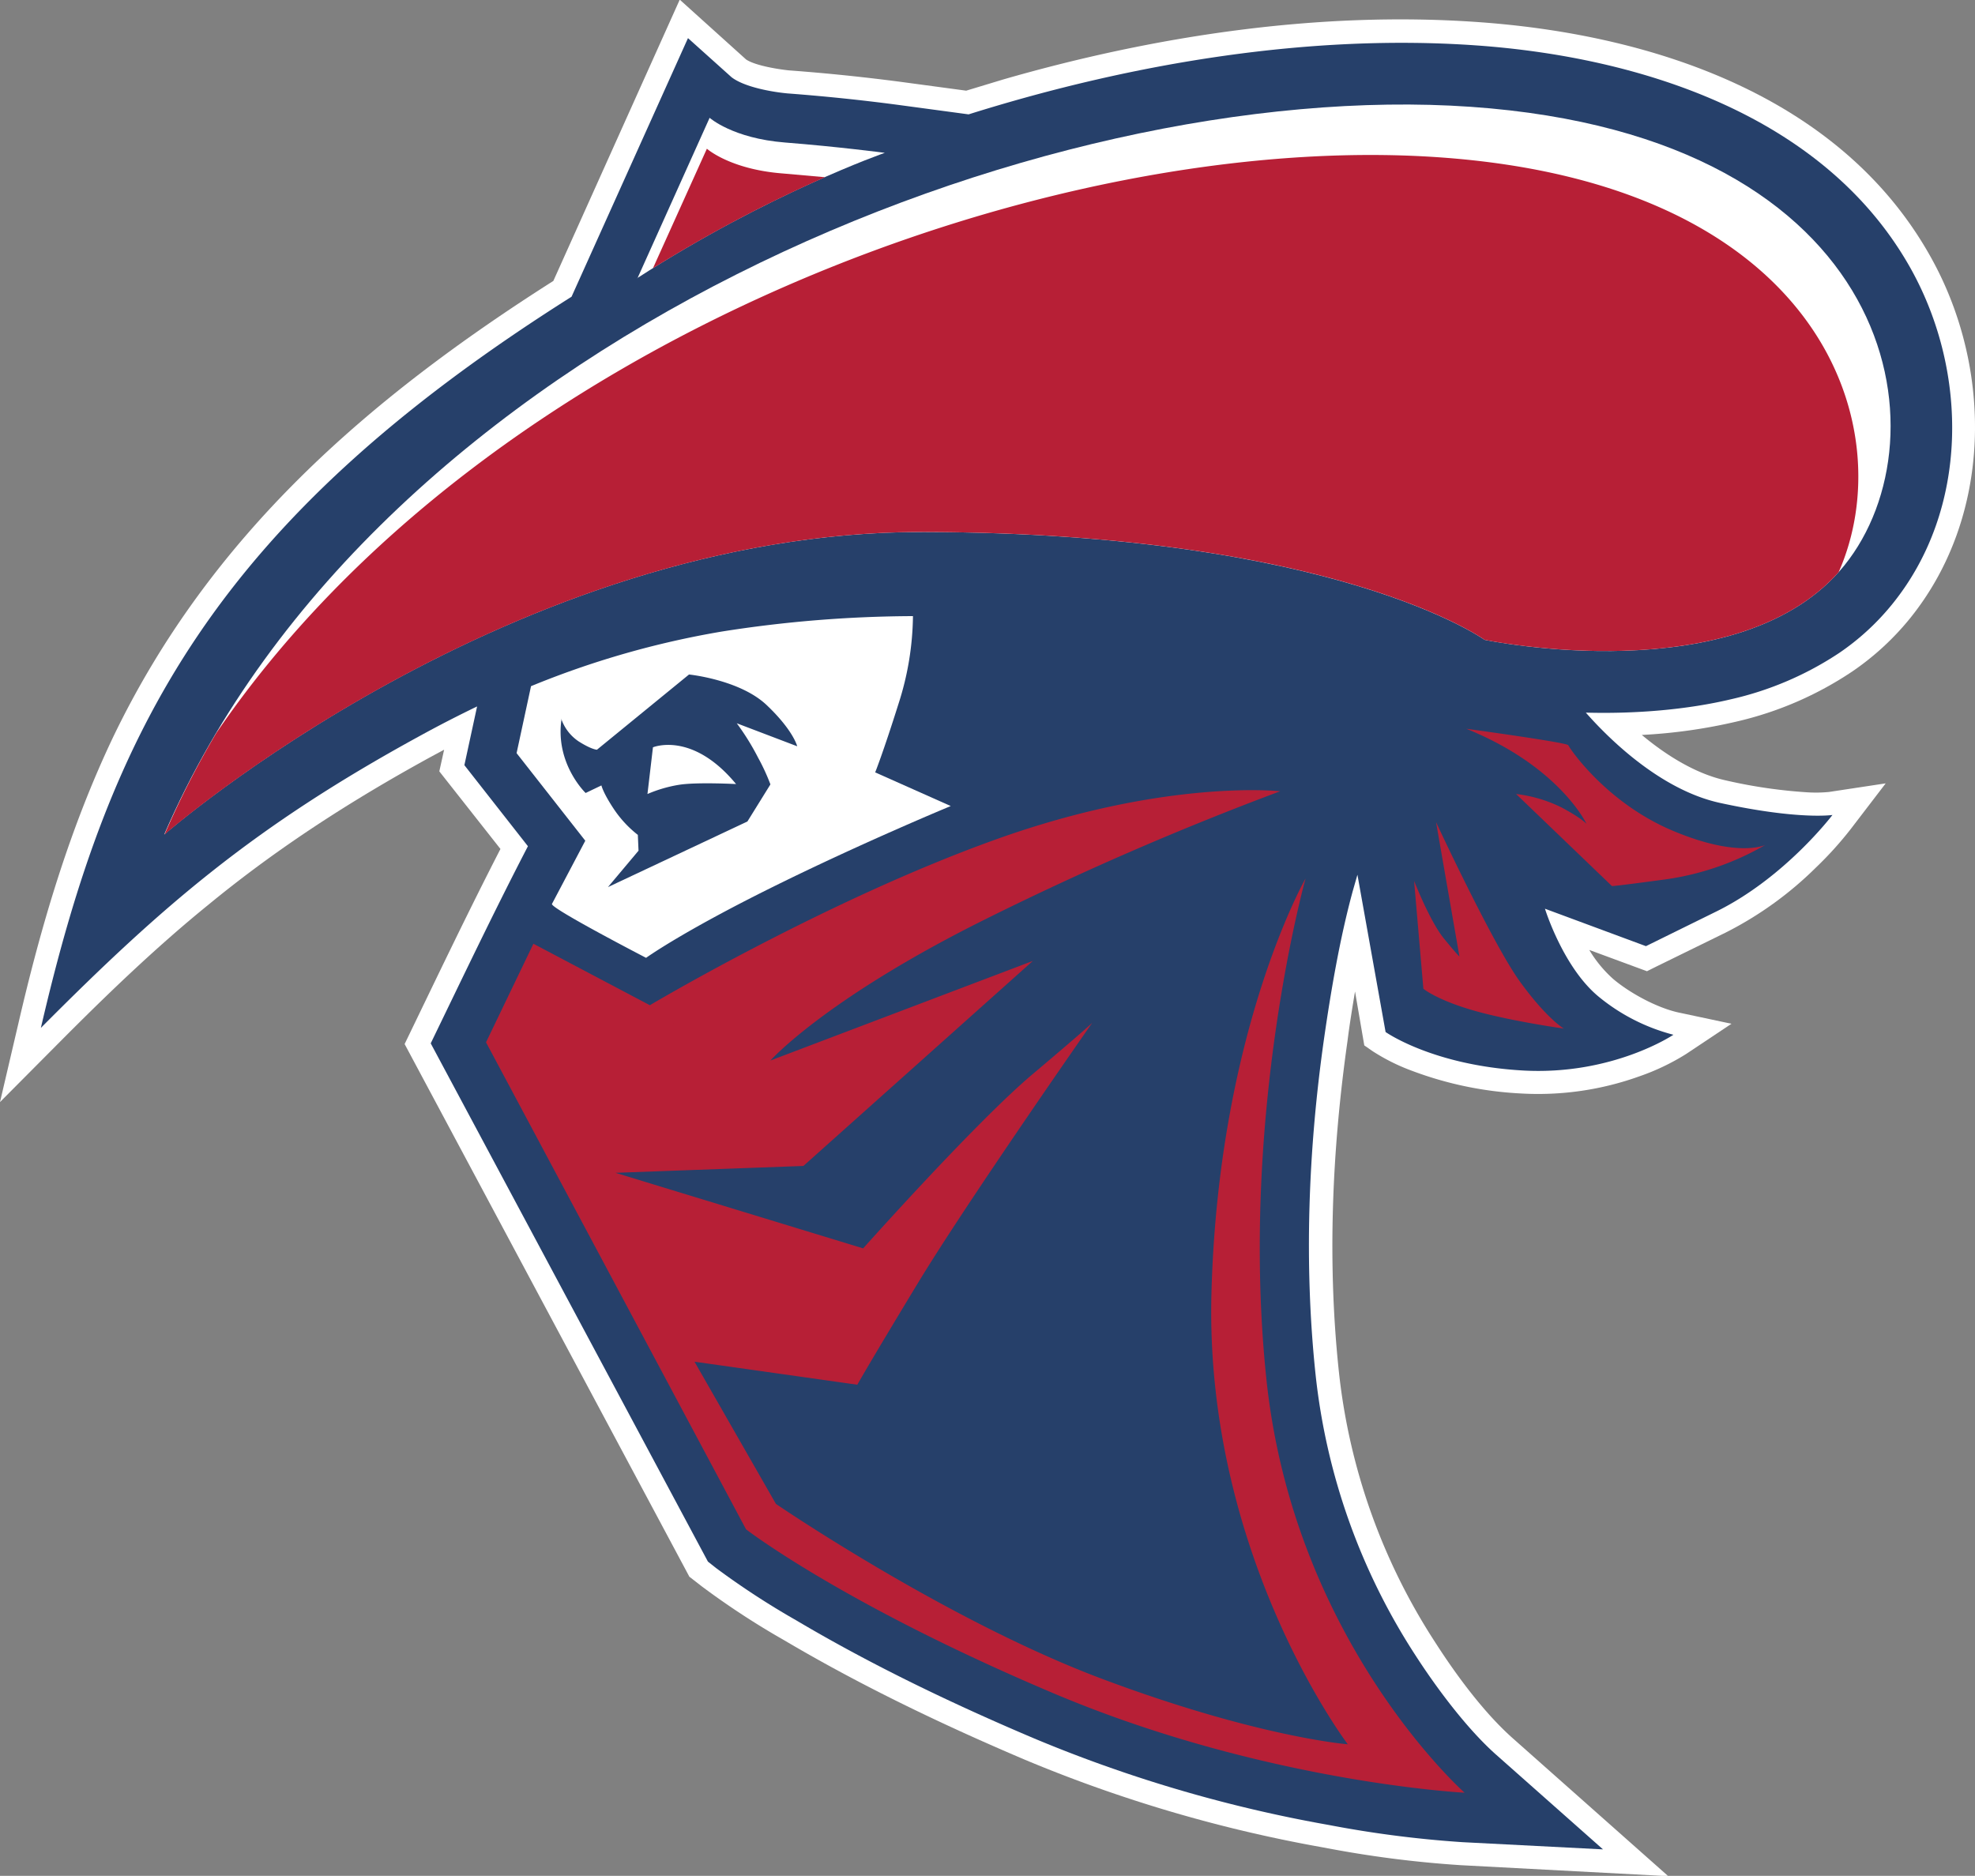 <svg id="Layer_1" data-name="Layer 1" xmlns="http://www.w3.org/2000/svg" viewBox="0 0 575 546.2"><rect x="0" y="0" width="575" height="546.2" fill="#808080" stroke="none"/><title>Cowboy Bandit800_3c</title><path d="M107,15.6c-.8,4.8-1.6,9.7-2.2,14.5-4.5,31.7-5.9,64.3-2.5,96.2a179.6,179.6,0,0,0,28.1,78.9c6.1,9.5,14.2,20.5,22.7,28l45.1,40L137.8,270a317.7,317.7,0,0,1-39.7-5.1,410.4,410.4,0,0,1-87.2-25.6c-24-10.2-47.6-21.5-70.1-34.8a230.8,230.8,0,0,1-24-15.7l-3.6-2.8L-169.7,30.9l1.5-3.1c8.7-18,17.3-36,26.4-53.7l-17.8-22.6,1.4-6.3-3.9,2.1c-23,12.6-44.5,26.4-64.8,43.1C-242.3,2.9-256.7,16.8-270.8,31l-16.7,16.8,5.4-23.1c6.6-28.5,14.9-56.6,27.5-83.1,28.2-58.7,74.1-98.5,128.2-132.9l36.8-81.9,19.3,17.4c2.6,1.8,9.5,2.9,12.6,3.2,10.8.8,21.5,1.9,32.2,3.3l19.3,2.6,10.9-3.3c44.1-12.7,91.7-19.9,137.7-16.7,50.8,3.5,106.1,21.4,132.3,68.6,18.1,32.5,17.8,75.3-6,104.9a78.5,78.5,0,0,1-16.9,15.6A101.4,101.4,0,0,1,218.1-63a155.3,155.3,0,0,1-27.6,3.9c7.3,6.1,15.8,11.3,24.3,13.2a147.2,147.2,0,0,0,23.8,3.5,39.8,39.8,0,0,0,6.4-.1l16.5-2.5L251.4-31.8a103.9,103.9,0,0,1-10.2,11.3,104,104,0,0,1-26.4,19L194.6,8.4,192,9.7,175.2,3.5a36.2,36.2,0,0,0,6.9,8.4c4.8,4.1,12.7,8.4,19,9.8L216.6,25l-13.2,8.8a66.3,66.3,0,0,1-13.6,6.5,87.1,87.1,0,0,1-34.4,5,104.8,104.8,0,0,1-31.8-6.6A57.6,57.6,0,0,1,112,32.9l-2.3-1.6Z" transform="translate(287.5 273.1)" style="fill:#fff;fill-rule:evenodd"/><path d="M107.7-18.4l-1.4,4.9C102.6.1,100,15.3,98,29.2c-4.6,32.2-5.9,65.5-2.5,97.8a186.3,186.3,0,0,0,29.1,81.9c6.2,9.6,15.2,21.7,23.9,29.3l30.7,27.2-40.9-2.1a318.5,318.5,0,0,1-38.9-5,404.5,404.5,0,0,1-85.8-25.2c-23.6-10-47.2-21.3-69.3-34.4A230.3,230.3,0,0,1-79,183.5l-2.4-1.9L-162.1,30.7c9.4-19.4,18.5-38.5,28.3-57.4l-18.5-23.6,3.7-17.1q-8.5,4.1-16.7,8.6c-48.3,26.4-74.8,49.3-110.3,85,20.1-86.7,50.3-147.1,154.5-212.9l33.9-75.3,12.7,11.4c3.8,2.9,11.9,4.3,16.3,4.7,10.6.8,21.3,1.9,31.9,3.3l20.8,2.8c48.7-15.3,100.1-23.4,147.5-20.1s101.8,20.1,126.9,65.2c16.7,30.1,16.8,69.9-5.4,97.4A71.8,71.8,0,0,1,248-83a94.7,94.7,0,0,1-31.5,13.5c-12.6,3-27.5,4.3-42.3,3.9,5.9,6.7,21.2,22.4,39.1,26.3,23,5,32.7,3.5,32.7,3.5S232-17.3,211.8-7.5L191.7,2.4,162.3-8.5S167.5,8.4,177.8,17a56.6,56.6,0,0,0,21.9,11.2S182,40.1,155.8,38.6s-39.9-11.2-39.9-11.2Z" transform="translate(287.5 273.1)" style="fill:#26406a;fill-rule:evenodd"/><path d="M-239.7-30.1s101.1-88.4,221.2-88.1S144.7-86.8,144.7-86.8s74.7,15.7,104.8-21.7,16-124.8-108.8-133.5S-177.6-173.9-239.7-30.1" transform="translate(287.5 273.1)" style="fill:#fff;fill-rule:evenodd"/><path d="M-101.9-192.1l21-46.7s6.7,6,22,7.2,29,3,29,3-33.9,11.8-72.1,36.5" transform="translate(287.5 273.1)" style="fill:#fff;fill-rule:evenodd"/><path d="M-132.9-73.3A259.7,259.7,0,0,1-77.4-89.2a363.7,363.7,0,0,1,55.7-4.5,85.7,85.7,0,0,1-4.2,25.5c-4.5,14.3-6.8,20-6.8,20l22,9.8S-36.8-27.6-63-14.6-99.4,5.8-99.4,5.8s-28-14.5-27.4-15.7l9.7-18.4-20-25.5Z" transform="translate(287.5 273.1)" style="fill:#fff;fill-rule:evenodd"/><path d="M139.4-60.9s29.4,4,29.7,4.8S180-39.5,199.3-31.3s27.2,4.2,27.2,4.2a80,80,0,0,1-28.7,10c-16.2,2.2-16,2-16,2L153.9-41.9A40.3,40.3,0,0,1,167.1-38c6,3.2,7.3,4.8,7.3,4.8s-7.8-16.7-35-27.7m-8.8,27.2s16.5,35.5,24.4,46.4,12.8,13.7,12.8,13.7-15.7-2.2-26.4-5.3-14.5-6.3-14.5-6.3l-2.7-31.4S128.8-4.8,132.9.2s4.5,5.2,4.5,5.2S134.1-13.5,130.6-33.7ZM-132.2,1.7l33.9,17.9S-46.9-11,2.5-28.7s82.7-14,82.7-14A901.3,901.3,0,0,0-1.5-5c-46,23-61.7,40.7-61.7,40.7l76.4-29L-53.6,66.4l-54.7,2,72.1,22S-3.5,53.7,13.1,39.7s17.4-15,17.4-15S-5.9,76.8-20.2,100.4s-17.7,29.7-17.7,29.7l-47.4-6.7,23.7,41.4s49.7,34,95.1,51,71.4,19,71.4,19S63.2,179.9,65.2,103.5,92.6-17.3,92.6-17.3,73.2,52.1,81.2,128.5s57.7,120.4,57.7,120.4-58.4-3-119.8-29-89.4-47.7-89.4-47.7L-146,30.4Z" transform="translate(287.5 273.1)" style="fill:#b71f36;fill-rule:evenodd"/><path d="M247.8-106.5c18.4-41.5-4.2-113-116.4-120.8S-145.9-174.8-224.5-59.7a258.4,258.4,0,0,0-15.1,29.6s101.1-88.4,221.2-88.1S144.7-86.8,144.7-86.8s72.1,15.1,103.1-19.7" transform="translate(287.5 273.1)" style="fill:#b71f36;fill-rule:evenodd"/><path d="M-97.4-195l15.7-34.8s6.7,6,22,7.2l12.4,1.1A401.8,401.8,0,0,0-97.4-195" transform="translate(287.5 273.1)" style="fill:#b71f36;fill-rule:evenodd"/><path d="M-73.2-44.8s-11.3-.6-16.5.2A38.8,38.8,0,0,0-99-41.9l1.6-13.6s11.4-4.8,24.2,10.7m-50.9-19a13,13,0,0,0,5.1,6.6c3.8,2.4,5.3,2.4,5.3,2.4l26.8-21.9s14.8,1.5,22.6,8.9,8.9,12,8.9,12L-73-62.5a71.8,71.8,0,0,1,6.2,10,59.9,59.9,0,0,1,3.6,7.8l-6.7,10.8-40.6,19.1,8.9-10.6-.2-4.6a32.3,32.3,0,0,1-7.1-7.7c-3.1-4.7-3.5-6.7-3.5-6.7l-4.6,2.2S-126-50.8-124-63.8Z" transform="translate(287.5 273.1)" style="fill:#26406a;fill-rule:evenodd"/><path d="M-107.4,75.1-37.2,97s24.7-26.2,32.5-34l7.8-7.8L-43,122.3l-46.7-7.8Zm-17.9-55.7,25,10.3S-45.2-1-23.8-11.3A165.7,165.7,0,0,1,17.9-24.8S-32.3-1.6-54.5,18.7-80,44.9-80,44.9l58.7-18.2-36.9,33-53.4,2.7-3.8,1.5-20.9-32.9Z" transform="translate(287.5 273.1)" style="fill:#b71f36;fill-rule:evenodd"/></svg>